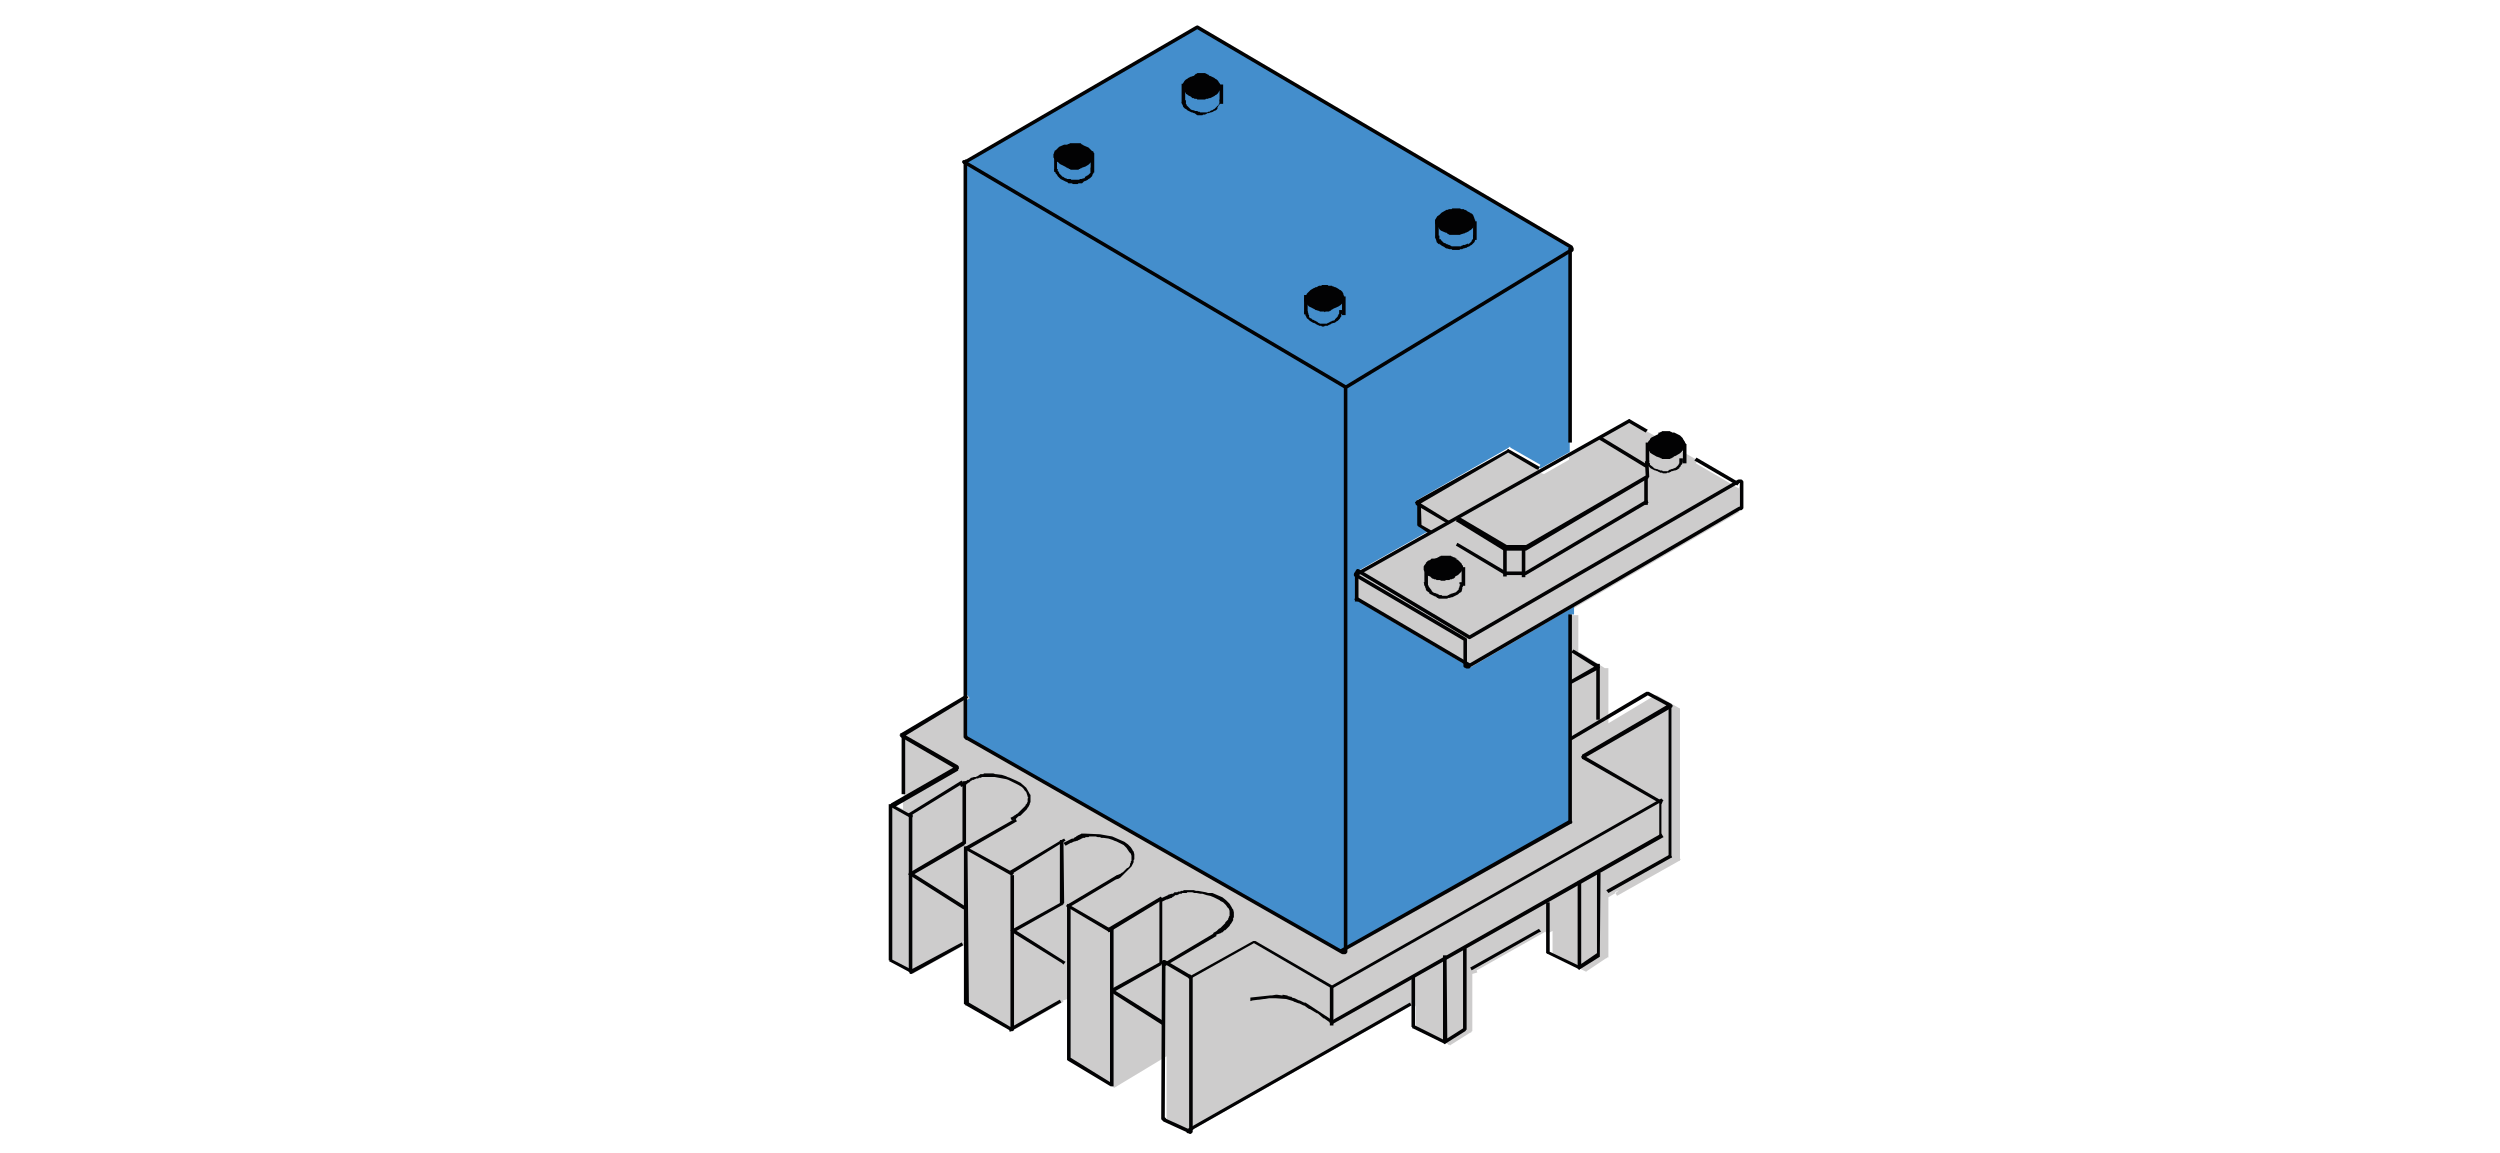 <?xml version="1.0" encoding="utf-8"?>
<!-- Generator: Adobe Illustrator 24.1.0, SVG Export Plug-In . SVG Version: 6.00 Build 0)  -->
<svg version="1.1" id="Ebene_1" xmlns="http://www.w3.org/2000/svg" xmlns:xlink="http://www.w3.org/1999/xlink" x="0px" y="0px"
	 viewBox="0 0 349.1 161" style="enable-background:new 0 0 349.1 161;" xml:space="preserve">
<style type="text/css">
	.st0{fill:#CDCCCC;}
	.st1{fill:#448ECC;}
	.st2{fill:none;stroke:#020203;stroke-width:0.5;stroke-linecap:round;stroke-linejoin:round;}
	.st3{fill:#020203;}
</style>
<g transform="matrix( 1, 0, 0, 1, 0,0) ">
	<g>
		<g id="Layer2_5_MEMBER_0_FILL">
			<path class="st0" d="M219.6,85.9h-0.5v28.8l-31.8,18l0.2,0.3L135.1,103h-0.1V103l0,0l-0.1-0.1l0,0l0,0v-5.1l0.5-0.3l-0.3-0.4
				l-0.2,0.1l-8.8,5.2H126v0.1h-0.1v0.1h-0.1v0.1h0.1v0.1h0.1v0.1h0.1l0.1,8.4l-1.5,0.8v0.1h-0.1v0.1h-0.1v0.1h-0.2v21.8h0.1v0.1
				h0.1v0.1h0.1l2.7,1.5h0.1l0,0l0.1,0.1l0.1-0.1l7.2-4l-0.3-0.4l0.4-0.3v9l0,0l0,0h0.1v0.1h0.1l6.2,3.5l0.1,0.1l0.1-0.1h0.1v-0.1
				h0.1h0.1l6.5-3.7l0.2-0.1l-0.1-0.3l-0.2,0.1l0.2-0.1l0.1,0.1l0.9-0.3v8.6l0.1,0.1l0,0l0,0l0.1,0.1l6,3.7l7.3-4.4v8.9h0.1v0.1h0.1
				l0,0l3.3,1.5v0.1h0.1l-0.1-0.3l30.9-17.5l0.2-0.1l0.2,0.4l-0.2,0.1l0.2-0.1v3h0.1v0.1h0.1v0.1h0.1l4.2,2v0.1h0.1h0.1l0,0l0.1,0.1
				l0.1-0.1l2.7-1.7h0.1l0.1-0.1v-0.1h0.1v-8l0.7-0.2l-0.1-0.3l0.2-0.1l9.4-5.3l0.2,0.3l0.8-0.4v3.4h0.1v0.1h0.1l4.5,2.2l0.1-0.1
				l2.7-1.8h0.1v-0.1h0.1l0,0h0.1v-8.4l1-0.6l-0.1-0.1l0.6-0.3l-0.5,0.4l0.2,0.4l8.7-4.9h0.1v-0.1l0.1-0.1l-0.1-0.1v-21h-0.1
				l-3.1-1.8h-0.3l-6.5,3.9v-7.7h-0.5l-3.3-2.1l-0.2-0.1l-0.2,0.3V85.9 M126.1,113l-1-0.5l1-0.5L126.1,113 M187.8,133L187.8,133
				L187.8,133L187.8,133 M198,70L198,70L198,70l-0.1,0.1v0.1h-0.1v0.2h0.1v0.1h0.1v0.1l0.1,0.1v2.9l0,0v0.1l0.1,0.1v0.1h0.1l1.2,0.8
				l-9.9,5.6h-0.1h-0.1h-0.1v0.1h-0.1l0.1,0.1v0.1v0.1v3.3l-0.1,0.1l0.1,0.1v0.2h0.3l15,8.9l0.3,0.1l0.1,0.1l0.1,0.1l0.1-0.1
				l14.3-8.4l23.2-13.5h0.1v-0.1l0,0v-0.1h0.1v-3.5l-0.1,0.3l-6-3.5l0.3-0.4l-9.3-5.3l-0.1-0.1h-0.1h-0.1l-0.1,0.1l-8.3,4.6v0.6
				l-3.5,2l-0.6-0.2l-0.2-0.1l0.2-0.4l-4.2-2.4l0,0v-0.1h-0.2v0.1L198,70z"/>
			<path class="st1" d="M167.3,4h-0.2l-32,18.6h-0.1v0.1l0,0l0,0h-0.1l-0.1,0.1l0.1,0.1v74.3l0.2-0.1l0.3,0.4l-0.5,0.3v5.2l0,0l0,0
				l0.1,0.1h0.1v0.1h0.1l52.4,29.9l-0.2-0.3l31.9-18V85.8h0.5v-1.1l-14.3,8.4l-0.1,0.1l-0.1-0.1H205v0.1h-0.2v-0.1h-0.1v-0.1h-0.1
				v-0.2l-15-8.9h-0.3v-0.2l-0.1-0.1l0.1-0.1v-3.3l-0.1-0.1l0.1-0.1l-0.1-0.1h0.1v-0.1h0.1v-0.1l0.1,0.1l9.9-5.6l-1.2-0.8l0,0v-0.1
				l-0.1-0.1v-0.1l0,0v-2.7l-0.1-0.1v-0.1h-0.1v-0.1h-0.1v-0.2h0.1v-0.1h0.1v-0.1h0.1l12.6-7.2v-0.1h0.2v0.1l0,0l4.2,2.4l-0.2,0.4
				l0.2,0.1l4.1-2.3V34.7h0.3L167.3,4z"/>
		</g>
	</g>
</g>
<g transform="matrix( 1, 0, 0, 1, 0,0) ">
	<g>
		<path id="Layer2_5_MEMBER_1_1_STROKES" class="st2" d="M134.6,22.6l53.2,31.4"/>
	</g>
</g>
<g transform="matrix( 1, 0, 0, 1, 0,0) ">
	<g>
		<path id="Layer2_5_MEMBER_1_MEMBER_0_1_STROKES" class="st2" d="M167,3.9l-32,18.6h-0.1v0.1l0,0l0,0h-0.1l-0.1,0.1l0.1,0.1v80.1
			h0.1v0.1l0.1,0.1l0,0l0,0h0.1l52.4,29.9h0.3l0,0l0.1-0.1V54.1L219.3,35h0.1V35l0,0v-0.1h0.1v-0.2h-0.1v-0.1l0,0v-0.1L167.2,3.8
			L167,3.9L167,3.9z"/>
	</g>
</g>
<g transform="matrix( 1, 0, 0, 1, 0,0) ">
	<g>
		<g id="Layer2_5_MEMBER_1_MEMBER_1_FILL">
			<path class="st3" d="M219.5,85.8h-0.5v29.2h0.5V85.8z"/>
		</g>
	</g>
</g>
<g transform="matrix( 1, 0, 0, 1, 0,0) ">
	<g>
		<g id="Layer2_5_MEMBER_1_MEMBER_2_FILL">
			<path class="st3" d="M219.5,34.6h-0.5v27.2h0.5V34.6z"/>
		</g>
	</g>
</g>
<g transform="matrix( 1, 0, 0, 1, 0,0) ">
	<g>
		<g id="Layer2_5_MEMBER_1_MEMBER_3_FILL">
			<path class="st3" d="M219.6,114.8l-0.3-0.4l-32.2,18.2l0.3,0.4l32-18L219.6,114.8z"/>
		</g>
	</g>
</g>
<g transform="matrix( 1, 0, 0, 1, 0,0) ">
	<g>
		<path id="Layer2_5_MEMBER_1_MEMBER_4_1_STROKES" class="st2" d="M189.3,80.3l15.3,9V93h0.1l0,0h0.1v0.1h0.3V93l37.8-22h0.1V71h0.1
			v-0.1h0.1v-3.6l-0.1-0.1h-0.3L205.2,89l-15.4-9.2l-0.2-0.1l-0.3,0.5L189.3,80.3z"/>
	</g>
</g>
<g transform="matrix( 1, 0, 0, 1, 0,0) ">
	<g>
		<g id="Layer2_5_MEMBER_1_MEMBER_5_FILL">
			<path class="st3" d="M189.6,83.4l-0.2-0.1l-0.3,0.4l0.2,0.1l15.6,9.2l0.2,0.1l0.3-0.4l-0.2-0.1L189.6,83.4z"/>
		</g>
	</g>
</g>
<g transform="matrix( 1, 0, 0, 1, 0,0) ">
	<g>
		<g id="Layer2_5_MEMBER_1_MEMBER_6_FILL">
			<path class="st3" d="M189.7,84v-4.1h-0.5V84H189.7z"/>
		</g>
	</g>
</g>
<g transform="matrix( 1, 0, 0, 1, 0,0) ">
	<g>
		<g id="Layer2_5_MEMBER_1_MEMBER_7_FILL">
			<path class="st3" d="M189.1,80.1l0.3,0.4L227.6,59l0.2-0.1l-0.3-0.4L189.1,80.1z"/>
		</g>
	</g>
</g>
<g transform="matrix( 1, 0, 0, 1, 0,0) ">
	<g>
		<g id="Layer2_5_MEMBER_1_MEMBER_8_FILL">
			<path class="st3" d="M236.9,63.9l-0.3,0.4l6,3.5l0.3-0.4L236.9,63.9z"/>
		</g>
	</g>
</g>
<g transform="matrix( 1, 0, 0, 1, 0,0) ">
	<g>
		<g id="Layer2_5_MEMBER_1_MEMBER_9_FILL">
			<path class="st3" d="M227.4,59l2.4,1.4l0.3-0.4l-0.2-0.1l-2.4-1.4l-0.3,0.4L227.4,59z"/>
		</g>
	</g>
</g>
<g transform="matrix( 1, 0, 0, 1, 0,0) ">
	<g>
		<g id="Layer2_5_MEMBER_1_MEMBER_10_FILL">
			<path class="st3" d="M231.4,60.7l-0.8,0.4l-0.1,0.1l-0.1,0.1v0.1l-0.2,0.2l-0.1,0.2v0.1L230,62V62v0.1v0.2v0.1v0.1l0.1,0.1v0.1
				l0.1,0.2l0.2,0.2v0.1l0.3,0.2l0.7,0.4h0.1l0.2,0.1h0.1l0.1,0.1h0.1l0.1,0.1h1.1l0.1-0.1h0.1l0.1-0.1h0.1l0.1-0.1l0.1-0.1h0.1
				l0.7-0.4l0.1-0.1l0.1-0.1l0.1-0.1l0.1-0.1v-0.1l0.1-0.1l0.1-0.2v-0.1l0.1-0.1v-0.1l0.1-0.1v-0.2l-0.1-0.1v-0.1l-0.1-0.1v0
				l-0.1-0.2l-0.1-0.1v-0.1l-0.1-0.1l-0.1-0.1l-0.1-0.1l-0.1-0.1l-0.8-0.4h-0.1h-0.1h-0.1l-0.1-0.1h-0.1l-0.1-0.1h-1.1l-0.1,0.1
				h-0.1l-0.1,0.1h-0.1h-0.1C231.6,60.7,231.4,60.7,231.4,60.7z"/>
		</g>
	</g>
</g>
<g transform="matrix( 1, 0, 0, 1, 0,0) ">
	<g>
		<g id="Layer2_5_MEMBER_1_MEMBER_11_FILL">
			<path class="st3" d="M229.9,64.9L229.9,64.9L230,65h0.1l0.1,0.1l0.1,0.1l0.2,0.2l0.6,0.3h0.1l0.2,0.1h0.1l0.1,0.1h0.1l0.1,0.1
				h0.3l0.1,0.1h0.5l0.1-0.1h0.3l0.1-0.1h0.1l0.1-0.1h0.1l0.3-0.1h0.1l0.3-0.1l0.1-0.1l0.2-0.1v-0.1l0.1-0.1l0.1-0.1V65l0.1-0.1
				l0.1-0.1l0.1-0.3V64h-0.5v0.5v0.1v0.1l-0.1,0.1v0.1l-0.2,0.2l-0.1,0.1l-0.1,0.1l-0.5,0.2h-0.1l-0.2,0.1h-0.1l-0.1,0.1H233
				l-0.1,0.1h-0.7l-0.1-0.1h-0.3l-0.1-0.1h-0.1l-0.2-0.1h-0.1l-0.3-0.1H231l-0.1-0.1l0,0l-0.1-0.1l-0.4-0.3v-0.1l0,0v-0.1l-0.1-0.1
				v-0.3h-0.4v0.5l0,0L229.9,64.9L229.9,64.9L229.9,64.9z"/>
		</g>
	</g>
</g>
<g transform="matrix( 1, 0, 0, 1, 0,0) ">
	<g>
		<g id="Layer2_5_MEMBER_1_MEMBER_12_FILL">
			<path class="st3" d="M235,64.7h0.5V62H235V64.7z"/>
		</g>
	</g>
</g>
<g transform="matrix( 1, 0, 0, 1, 0,0) ">
	<g>
		<g id="Layer2_5_MEMBER_1_MEMBER_13_FILL">
			<path class="st3" d="M229.8,64.5h0.5v-2.7h-0.5V64.5z"/>
		</g>
	</g>
</g>
<g transform="matrix( 1, 0, 0, 1, 0,0) ">
	<g>
		<g id="Layer2_5_MEMBER_1_MEMBER_14_FILL">
			<path class="st3" d="M203.5,78L203.5,78l-0.5-0.2h-0.1l-0.1-0.1h-0.1l-0.1-0.1h-0.3h-0.1h-0.6h-0.1h-0.3l-0.1,0.1h-0.1l-0.1,0.1
				h-0.1l-0.1,0.1l-0.4,0.1H200h-0.1l-0.1,0.1l-0.1,0.1l-0.3,0.1l-0.1,0.1l-0.1,0.1l-0.1,0.1v0.1l-0.1,0.1l-0.2,0.3v0.5l0.2,0.3
				l0.1,0.1v0.1l0.1,0.1l0.1,0.1l0.1,0.1l0.3,0.1l0.1,0.1l0.1,0.1l0.1,0.1h0.1l0.2,0.1h0.1h0.1l0.1,0.1h0.1h0.1h0.3l0.1,0.1h0.6
				l0.1-0.1h0.3h0.1h0.1l0.1-0.1h0.1h0.1l0.2-0.1h0.1l0.1-0.1l0.1-0.1v-0.1l0.4-0.2l0.1-0.1l0.1-0.1l0.1-0.1l0.1-0.1l0.1-0.1
				l0.1-0.3v-0.1l0.1-0.1v-0.3l-0.1-0.1V79l-0.1-0.3l-0.1-0.1l-0.1-0.1l-0.1-0.1l-0.1-0.1l-0.1-0.1l-0.4-0.2L203.5,78L203.5,78z"/>
		</g>
	</g>
</g>
<g transform="matrix( 1, 0, 0, 1, 0,0) ">
	<g>
		<g id="Layer2_5_MEMBER_1_MEMBER_15_FILL">
			<path class="st3" d="M199.4,81.7L199.4,81.7l-0.1-0.4h-0.5l0.1,0.3v0.2l0.1,0.1v0.1l0.1,0.2v0.1l0.1,0.2l0.3,0.2l0.1,0.1v0.1
				l0.8,0.4h0.1l0.1,0.1l0.1,0.1h0.1l0.1,0.1h1.2l0.1-0.1h0.2l0.3-0.1h0.1l0.6-0.3l0,0l0.2-0.1l0.1-0.1l0.1-0.1l0.2-0.1l0.1-0.1
				l0.1-0.4V82l0.1-0.1v-0.6h-0.5v0.3h0.1v0.1l-0.1,0.1v0.1V82V82l-0.1,0.1v0.1v0.1l-0.1,0.1l-0.1,0.1l-0.1,0.1l-0.1,0.1l-0.3,0.1
				H203l-0.3,0.1h-0.1l-0.1,0.1h-0.1l-0.1,0.1h-0.1l-0.1,0.1h-0.7l-0.1-0.1h-0.3l-0.1-0.1h-0.1l-0.1-0.1h-0.1l-0.2-0.1h-0.1
				l-0.2-0.1l-0.1-0.1l-0.1-0.1v-0.1l-0.1-0.1l-0.3-0.4v-0.1L199.4,81.7L199.4,81.7z"/>
		</g>
	</g>
</g>
<g transform="matrix( 1, 0, 0, 1, 0,0) ">
	<g>
		<g id="Layer2_5_MEMBER_1_MEMBER_16_FILL">
			<path class="st3" d="M204.1,81.8h0.5v-2.6h-0.5V81.8z"/>
		</g>
	</g>
</g>
<g transform="matrix( 1, 0, 0, 1, 0,0) ">
	<g>
		<g id="Layer2_5_MEMBER_1_MEMBER_17_FILL">
			<path class="st3" d="M198.9,81.7h0.5V79h-0.5V81.7z"/>
		</g>
	</g>
</g>
<g transform="matrix( 1, 0, 0, 1, 0,0) ">
	<g>
		<g id="Layer2_5_MEMBER_1_MEMBER_18_FILL">
			<path class="st3" d="M203.3,72.8l0.2,0.1l6.5,4h0.1h0.1h2.9l0,0l16.7-9.9h0.1l0.1-0.1h0.1v-0.1h0.1v-0.1l0.1-0.1l-0.1-2.2h-0.5
				l0.1,2l-16.7,9.7h-2.7l-6.6-3.9l-0.2-0.1L203.3,72.8z"/>
		</g>
	</g>
</g>
<g transform="matrix( 1, 0, 0, 1, 0,0) ">
	<g>
		<g id="Layer2_5_MEMBER_1_MEMBER_19_FILL">
			<path class="st3" d="M203.3,76.2l0.2,0.1l6.5,3.9v0.1h0.1h0.1h2.9l0,0l17.1-10.1l-0.2-0.4l-0.3,0.1l-16.7,9.9h-2.7l-6.6-3.9
				l-0.2-0.1L203.3,76.2z"/>
		</g>
	</g>
</g>
<g transform="matrix( 1, 0, 0, 1, 0,0) ">
	<g>
		<g id="Layer2_5_MEMBER_1_MEMBER_20_FILL">
			<path class="st3" d="M212.5,80.6h0.5v-4h-0.5V80.6z"/>
		</g>
	</g>
</g>
<g transform="matrix( 1, 0, 0, 1, 0,0) ">
	<g>
		<g id="Layer2_5_MEMBER_1_MEMBER_21_FILL">
			<path class="st3" d="M209.9,80.5h0.5v-4h-0.5V80.5z"/>
		</g>
	</g>
</g>
<g transform="matrix( 1, 0, 0, 1, 0,0) ">
	<g>
		<g id="Layer2_5_MEMBER_1_MEMBER_22_FILL">
			<path class="st3" d="M229.6,70.5h0.5v-3.9h-0.5V70.5z"/>
		</g>
	</g>
</g>
<g transform="matrix( 1, 0, 0, 1, 0,0) ">
	<g>
		<g id="Layer2_5_MEMBER_1_MEMBER_23_FILL">
			<path class="st3" d="M223.8,61.1l-0.2-0.1l-0.3,0.4l0.2,0.1l6.1,3.7l0.2,0.1l0.3-0.4l-0.2-0.1L223.8,61.1z"/>
		</g>
	</g>
</g>
<g transform="matrix( 1, 0, 0, 1, 0,0) ">
	<g>
		<g id="Layer2_5_MEMBER_1_MEMBER_24_FILL">
			<path class="st3" d="M197.8,69.9L197.8,69.9L197.8,69.9l-0.1,0.1v0.1h-0.1v0.2h0.1v0.1l0,0v0.1l4.4,2.6l0.2,0.1l0.3-0.4l-0.3-0.1
				l-3.9-2.4l12.2-7.1l3.9,2.3l0.3,0.1l0.2-0.4l-4.2-2.4h-0.1v-0.1h-0.2v0.1L197.8,69.9z"/>
		</g>
	</g>
</g>
<g transform="matrix( 1, 0, 0, 1, 0,0) ">
	<g>
		<g id="Layer2_5_MEMBER_1_MEMBER_25_FILL">
			<path class="st3" d="M198.4,70.1h-0.5v3.3h0.1v0.1h0.1v0.1h0.1l1.5,1l0.3-0.4l-0.1-0.1l-1.4-0.8L198.4,70.1L198.4,70.1z"/>
		</g>
	</g>
</g>
<g transform="matrix( 1, 0, 0, 1, 0,0) ">
	<g>
		<g id="Layer2_5_MEMBER_1_MEMBER_26_FILL">
			<path class="st3" d="M223.3,93.1V93l0,0v-0.1h-0.1v-0.1l-3.3-2l-0.2-0.1l-0.3,0.4l0.2,0.1l3,1.9l-3.5,2l0.3,0.4l0.2-0.1l3.7-2
				v-0.1h0.1V93.1L223.3,93.1z"/>
		</g>
	</g>
</g>
<g transform="matrix( 1, 0, 0, 1, 0,0) ">
	<g>
		<g id="Layer2_5_MEMBER_1_MEMBER_27_FILL">
			<path class="st3" d="M222.9,100.5h0.5v-7.8h-0.5V100.5z"/>
		</g>
	</g>
</g>
<g transform="matrix( 1, 0, 0, 1, 0,0) ">
	<g>
		<g id="Layer2_5_MEMBER_1_MEMBER_28_FILL">
			<path class="st3" d="M230.2,96.6h-0.3l-10.6,6.3l-0.2,0.1l0.3,0.4l10.7-6.3l2.6,1.4l-11.8,6.9v0.1l0,0v0.1h-0.1v0.2h0.1v0.1v0.1
				h0.1l0,0l11,6.3l0.2-0.4l-0.2-0.1l-10.5-6.1l11.8-6.8l0.1-0.1h0.1v-0.1l0.1-0.1v-0.1h-0.1v-0.1h-0.1v-0.1L230.2,96.6z"/>
		</g>
	</g>
</g>
<g transform="matrix( 1, 0, 0, 1, 0,0) ">
	<g>
		<g id="Layer2_5_MEMBER_1_MEMBER_29_FILL">
			<path class="st3" d="M233,119.8h0.4V98.3H233V119.8z"/>
		</g>
	</g>
</g>
<g transform="matrix( 1, 0, 0, 1, 0,0) ">
	<g>
		<g id="Layer2_5_MEMBER_1_MEMBER_30_FILL">
			<path class="st3" d="M196.9,140.5l0.2-0.1l-0.2-0.4l-0.2,0.1l-30.8,17.5l0.2,0.4L196.9,140.5z"/>
		</g>
	</g>
</g>
<g transform="matrix( 1, 0, 0, 1, 0,0) ">
	<g>
		<g id="Layer2_5_MEMBER_1_MEMBER_31_FILL">
			<path class="st3" d="M215.2,130.1l-0.3-0.4l-9.4,5.3l-0.2,0.1l0.2,0.4l9.4-5.3L215.2,130.1z"/>
		</g>
	</g>
</g>
<g transform="matrix( 1, 0, 0, 1, 0,0) ">
	<g>
		<g id="Layer2_5_MEMBER_1_MEMBER_32_FILL">
			<path class="st3" d="M233.5,119.7l-0.3-0.4l-8.9,5l0.3,0.4L233.5,119.7z"/>
		</g>
	</g>
</g>
<g transform="matrix( 1, 0, 0, 1, 0,0) ">
	<g>
		<path id="Layer2_5_MEMBER_1_MEMBER_33_1_STROKES" class="st2" d="M162.5,134.3L162.5,134.3L162.5,134.3L162.5,134.3l-0.1,21.9h0.1
			v0.1h0.1v0.1l3.3,1.5v0.1h0.1l0.2,0.1v-0.1h0.1v-0.3l0.1-0.1h-0.1v-21.1h-0.1v-0.1h-0.1l0,0v-0.1h-0.1l-3.4-2H162.5L162.5,134.3z"
			/>
	</g>
</g>
<g transform="matrix( 1, 0, 0, 1, 0,0) ">
	<g>
		<g id="Layer2_5_MEMBER_1_MEMBER_34_FILL">
			<path class="st3" d="M232,111.5l-0.2,0.1l-45.8,26l-10.7-6.2H175l-9,5l0.2,0.3l8.9-5l10.8,6.3h0.2l46-26.1l0.2-0.1L232,111.5z"/>
		</g>
	</g>
</g>
<g transform="matrix( 1, 0, 0, 1, 0,0) ">
	<g>
		<g id="Layer2_5_MEMBER_1_MEMBER_35_FILL">
			<path class="st3" d="M185.7,143.2h0.5v-5.5h-0.5V143.2z"/>
		</g>
	</g>
</g>
<g transform="matrix( 1, 0, 0, 1, 0,0) ">
	<g>
		<g id="Layer2_5_MEMBER_1_MEMBER_36_FILL">
			<path class="st3" d="M232,116.4l-0.2,0.1l-46,26.1l-0.2,0.1l0.3,0.4l46.2-26.1l0.2-0.1L232,116.4z"/>
		</g>
	</g>
</g>
<g transform="matrix( 1, 0, 0, 1, 0,0) ">
	<g>
		<g id="Layer2_5_MEMBER_1_MEMBER_37_FILL">
			<path class="st3" d="M180.8,139.4l-0.4-0.1v-0.1h-0.1l-0.4-0.1h-0.1v-0.1h-0.1l-0.6-0.1V139h-0.1l-0.7-0.1h-0.1l0,0l-0.6,0.1
				h-0.2l-2.8,0.3v0.5l0.3-0.1l0.8-0.1h0.1l0.7-0.1h0.1l0.6-0.1h1l1.4,0.1l1,0.3l0.1,0.1h0.1l0.5,0.2h0.1l0.6,0.3l0,0h0.1l0.7,0.5
				l0,0h0.1l1,0.6l0,0h0.1l0.8,0.7h0.1l0,0l0.7,0.5l0,0h0.1l0.3,0.3l0.3-0.3l-0.4-0.3l-0.1-0.1l-3.5-2.3h-0.1V140h-0.1l-0.6-0.3
				h-0.1L180.8,139.4L180.8,139.4z"/>
		</g>
	</g>
</g>
<g transform="matrix( 1, 0, 0, 1, 0,0) ">
	<g>
		<g id="Layer2_5_MEMBER_1_MEMBER_38_FILL">
			<path class="st3" d="M202,133.4h-0.5v12.1h0.1v0.1l0,0v0.1h0.1v0.1h0.1v-0.1h0.1l2.7-1.7l0,0l0.1-0.1v-0.1h0.1v-11.4h-0.5v11.2
				l-2.2,1.4L202,133.4L202,133.4z"/>
		</g>
	</g>
</g>
<g transform="matrix( 1, 0, 0, 1, 0,0) ">
	<g>
		<g id="Layer2_5_MEMBER_1_MEMBER_39_FILL">
			<path class="st3" d="M197.6,136.4h-0.5v7h0.1v0.1l0,0v0.1h0.1l4.5,2.2l0.2-0.4l-4.4-2.2L197.6,136.4L197.6,136.4z"/>
		</g>
	</g>
</g>
<g transform="matrix( 1, 0, 0, 1, 0,0) ">
	<g>
		<g id="Layer2_5_MEMBER_1_MEMBER_40_FILL">
			<path class="st3" d="M223.4,133.4L223.4,133.4l0.1-11.5H223v11.2l-2.2,1.5V123h-0.5v12.1l0,0v0.1l0.1,0.1l0,0v0.1h0.2v-0.1h0.1
				l2.7-1.7l0,0v-0.1L223.4,133.4L223.4,133.4z"/>
		</g>
	</g>
</g>
<g transform="matrix( 1, 0, 0, 1, 0,0) ">
	<g>
		<g id="Layer2_5_MEMBER_1_MEMBER_41_FILL">
			<path class="st3" d="M216.4,126h-0.5v7.1h0.1v0.1h0.1l4.5,2.2l0.2-0.4l-4.4-2.1L216.4,126L216.4,126z"/>
		</g>
	</g>
</g>
<g transform="matrix( 1, 0, 0, 1, 0,0) ">
	<g>
		<g id="Layer2_5_MEMBER_1_MEMBER_42_FILL">
			<path class="st3" d="M135.2,97.4l-0.3-0.4l-9.1,5.4h-0.1v0.1l0,0v0.1h-0.1v0.1h0.1v0.1l0,0v0.1h0.1v0.1h0.1l7.2,4.2l-8.7,5v0.1
				h-0.1v0.1h-0.1v0.2h0.1v0.1h0.1l0.1,0.1h0.1l2.5,1.4l0.2,0.1l0.2-0.4l-0.2-0.1l-2.2-1.2l8.7-5v-0.1l0,0v-0.1h0.1V107h-0.1v-0.1
				l0,0l-7.3-4.2L135.2,97.4z"/>
		</g>
	</g>
</g>
<g transform="matrix( 1, 0, 0, 1, 0,0) ">
	<g>
		<g id="Layer2_5_MEMBER_1_MEMBER_43_FILL">
			<path class="st3" d="M136.6,108.3l-0.1,0.1h-0.1l-0.1,0.1h-0.1h-0.1h-0.1l-0.3,0.1h-0.1l-0.1,0.1l-0.1,0.1l-0.1,0.1h-0.2
				l-0.1,0.1l-1,0.5l0.2,0.4l0.2-0.1h0.1l0.5-0.3l0.1-0.1l0.1-0.1h0.1l0.1-0.1l0.1-0.1l0.1-0.1h0.1l0.1-0.1h0.1h0.1l0.1-0.1h0.1
				l0.1-0.1h0.3l0.1-0.1h0.3l0.1-0.1h1.8l1.6,0.3l0.3,0.1l0.2,0.1l1.2,0.6l0.5,0.3l0.1,0.1l0.1,0.1l0.2,0.3l0.1,0.1l0.1,0.1l0.2,0.6
				v0.1l0.1,0.1l-0.1,0.1v0.3v0.1v0.1l-0.1,0.1v0.1l-0.1,0.1l-0.1,0.1v0.1l-0.1,0.1l-0.1,0.1l-0.1,0.1l-0.1,0.1l-0.3,0.3l-0.1,0.1
				l-0.1,0.1l-0.1,0.1l-0.1,0.1l-0.2,0.1l-0.1,0.1l-0.2,0.1l-0.1,0.1l-0.2,0.1l-0.2,0.1l0.2,0.4l0.2-0.1l0.3-0.1l0.1-0.1l0.1-0.1
				l0.1-0.1l0.1-0.1l0.3-0.1l0.1-0.1l0.1-0.1l0.1-0.1l0.1-0.1l0.1-0.1l0.1-0.1l0.1-0.1l0.1-0.1l0.1-0.1l0.1-0.2l0.1-0.1l0.2-0.4
				v-0.1l0.1-0.2V112v-0.1v-0.5v-0.2v-0.2l-0.1-0.1l-0.1-0.2l-0.4-0.7l-0.8-0.7l-0.4-0.2l-0.2-0.1l-0.9-0.4l-0.3-0.1l-0.2-0.1
				l-0.3-0.1l-0.3-0.1l-0.8-0.1H139l-0.3-0.1h-1.3l-0.1,0.1h-0.4l-0.1,0.1h-0.1V108.3z"/>
		</g>
	</g>
</g>
<g transform="matrix( 1, 0, 0, 1, 0,0) ">
	<g>
		<g id="Layer2_5_MEMBER_1_MEMBER_44_FILL">
			<path class="st3" d="M134.1,109.1l-7.1,4.4l-0.2,0.1l0.2,0.4l7.3-4.5l0.2-0.1l-0.2-0.4L134.1,109.1z"/>
		</g>
	</g>
</g>
<g transform="matrix( 1, 0, 0, 1, 0,0) ">
	<g>
		<g id="Layer2_5_MEMBER_1_MEMBER_45_FILL">
			<path class="st3" d="M134.7,118.3L134.7,118.3l-0.1,0.3h0.1l0,0h0.1v0.1h0.1l6.4,3.6l0.3-0.4l-0.2-0.1l-6-3.3l6.4-3.7l0.2-0.1
				l-0.2-0.4L134.7,118.3L134.7,118.3L134.7,118.3z"/>
		</g>
	</g>
</g>
<g transform="matrix( 1, 0, 0, 1, 0,0) ">
	<g>
		<g id="Layer2_5_MEMBER_1_MEMBER_46_FILL">
			<path class="st3" d="M135.1,118.2h-0.5v22h0.1v0.1h0.1v0.1h0.1l6.3,3.6h0.1l0,0h0.1l0.1-0.1l0,0h0.1v-21.7h-0.5v21.2l-5.8-3.4
				L135.1,118.2L135.1,118.2z"/>
		</g>
	</g>
</g>
<g transform="matrix( 1, 0, 0, 1, 0,0) ">
	<g>
		<g id="Layer2_5_MEMBER_1_MEMBER_47_FILL">
			<path class="st3" d="M151.4,116.4H151l-0.1,0.1h-0.1l-0.1,0.1h-0.1l-0.1,0.1h-0.1l-0.1,0.1l-0.1,0.1h-0.1l-0.1,0.1l-0.1,0.1h-0.1
				h-0.1l-1.2,0.6l0.3,0.4l0.7-0.4h0.1l0.4-0.2h0.1l0.3-0.1h0.1l0.1-0.1h0.1l0.1-0.1h0.1l0.1-0.1h0.1l0.1-0.1h0.3l0.1-0.1h0.4
				l0.1-0.1h0.9l0.3,0.1h0.3l0.2,0.1h0.3l0.7,0.1l0.3,0.1l0.3,0.1l0.2,0.1l0.3,0.1l1,0.5l0.1,0.1l0.1,0.1l0.1,0.1l0.1,0.1l0.2,0.3
				l0.2,0.3l0.1,0.1l0.1,0.1l0.1,0.3v0.1v0.1v0.3v0.1v0.1l-0.1,0.1v0.1v0.1l-0.1,0.1v0.1v0.1l-0.1,0.2l-0.1,0.1l-0.1,0.1h-0.1
				l-0.1,0.1l-0.3,0.3l-0.1,0.1l-0.1,0.1l-0.2,0.1l-0.1,0.1l-0.5,0.2l-0.1,0.1l-0.2,0.1l0.2,0.4l0.5-0.2l0.1-0.1l0.1-0.1l0.1-0.1
				l0.1-0.1l0.1-0.1l0.1-0.1l0.1-0.1l0.1-0.1l0.1-0.1l0.2-0.2l0.1-0.1l0.1-0.1l0.1-0.1l0.1-0.1l0.1-0.1l0.3-0.6v-0.1v-0.1v-0.1
				l0.1-0.1v-0.7l-0.1-0.4l-0.1-0.1l-0.1-0.2l-0.2-0.3l-0.3-0.3l-0.1-0.1l-0.3-0.2l-0.1-0.1l-0.2-0.1l-1.6-0.7l-0.6-0.1l-1.1-0.2
				L151.4,116.4L151.4,116.4z"/>
		</g>
	</g>
</g>
<g transform="matrix( 1, 0, 0, 1, 0,0) ">
	<g>
		<g id="Layer2_5_MEMBER_1_MEMBER_48_FILL">
			<path class="st3" d="M148.6,117.1l-0.2,0.1l-7.2,4.3l-0.2,0.1l0.3,0.4l0.2-0.1l7.1-4.4l0.2-0.1L148.6,117.1z"/>
		</g>
	</g>
</g>
<g transform="matrix( 1, 0, 0, 1, 0,0) ">
	<g>
		<g id="Layer2_5_MEMBER_1_MEMBER_49_FILL">
			<path class="st3" d="M149.1,126.8l0.2-0.1l6.7-4l0.3-0.1l-0.3-0.4l-0.2,0.1l-6.9,4.1L149.1,126.8z"/>
		</g>
	</g>
</g>
<g transform="matrix( 1, 0, 0, 1, 0,0) ">
	<g>
		<g id="Layer2_5_MEMBER_1_MEMBER_50_FILL">
			<path class="st3" d="M127.4,113.6h-0.5v22.1l0.1,0.1v0.1l0.1,0.1h0.2l7.2-4l-0.2-0.4l-6.9,3.7V113.6z"/>
		</g>
	</g>
</g>
<g transform="matrix( 1, 0, 0, 1, 0,0) ">
	<g>
		<g id="Layer2_5_MEMBER_1_MEMBER_51_FILL">
			<path class="st3" d="M124.6,112.3h-0.5v21.8h0.1v0.1l0,0v0.1h0.1l3,1.6l0.2-0.4l-0.2-0.1l-2.7-1.4L124.6,112.3L124.6,112.3z"/>
		</g>
	</g>
</g>
<g transform="matrix( 1, 0, 0, 1, 0,0) ">
	<g>
		<g id="Layer2_5_MEMBER_1_MEMBER_52_FILL">
			<path class="st3" d="M125.9,110.9h0.5v-8.3h-0.5V110.9z"/>
		</g>
	</g>
</g>
<g transform="matrix( 1, 0, 0, 1, 0,0) ">
	<g>
		<g id="Layer2_5_MEMBER_1_MEMBER_53_FILL">
			<path class="st3" d="M149.1,126.2l-0.2,0.4l5.9,3.5l0.3,0.1l0.2-0.4l-0.2-0.1l-5.7-3.3L149.1,126.2z"/>
		</g>
	</g>
</g>
<g transform="matrix( 1, 0, 0, 1, 0,0) ">
	<g>
		<g id="Layer2_5_MEMBER_1_MEMBER_54_FILL">
			<path class="st3" d="M168.7,124.7l-0.3-0.1l-1.1-0.2H167l-0.3-0.1h-1.4l-0.1,0.1h-0.3l-0.1,0.1h-0.3l-0.1,0.1h-0.1h-0.1H164
				l-0.1,0.1l-0.1,0.1h-0.2l-0.3,0.1h-0.1l-0.1,0.1l-1.1,0.5l0.3,0.4l0.6-0.3h0.1l0.5-0.2h0.1l0.1-0.1l0.1-0.1h0.1l0.1-0.1l0.1-0.1
				h0.1h0.1h0.1l0.1-0.1h0.1l0.1-0.1h0.3l0.1-0.1h0.6l0.1-0.1h0.7l0.3,0.1h0.3l0.5,0.1h0.3l0.3,0.1l0.3,0.1l0.5,0.1l0.5,0.2l0.2,0.1
				l0.6,0.3l0.1,0.1l0.4,0.2l0.1,0.1l0.1,0.1l0.1,0.1l0.1,0.1l0.2,0.3l0.1,0.1l0.1,0.1l0.1,0.3v0.1v0.1v0.3v0.1v0.1l-0.1,0.1v0.1
				l-0.1,0.2v0.1l-0.1,0.1l-0.1,0.1l-0.1,0.1l-0.1,0.1v0.1l-0.3,0.3l-0.1,0.1l-0.1,0.1l-0.1,0.1l-0.1,0.1l-0.2,0.1l-0.1,0.1
				l-0.1,0.1l-0.1,0.1l-0.5,0.3l0.2,0.4l0.2-0.1l0.1-0.1l0.3-0.1l0.3-0.1l0.1-0.1h0.1l0.1-0.1l0.1-0.1l0.1-0.1h0.1l0.1-0.1l0.2-0.2
				l0.1-0.1l0.1-0.1l0.1-0.1l0.1-0.2l0.1-0.1l0.3-0.5v-0.1v-0.1v-0.1l0.1-0.1v-0.7l-0.1-0.4l-0.1-0.1l-0.1-0.2l-0.3-0.5l-0.3-0.3
				l-0.1-0.1l-0.1-0.1l-0.5-0.4l-1.4-0.6L168.7,124.7z"/>
		</g>
	</g>
</g>
<g transform="matrix( 1, 0, 0, 1, 0,0) ">
	<g>
		<g id="Layer2_5_MEMBER_1_MEMBER_55_FILL">
			<path class="st3" d="M154.8,130.2l0.2-0.1l7.4-4.5l-0.3-0.4l-7.4,4.4l-0.1,0.1L154.8,130.2z"/>
		</g>
	</g>
</g>
<g transform="matrix( 1, 0, 0, 1, 0,0) ">
	<g>
		<g id="Layer2_5_MEMBER_1_MEMBER_56_FILL">
			<path class="st3" d="M162.5,134.5l0.2,0.4l7-4.1l0.2-0.1l-0.3-0.4l-0.2,0.1L162.5,134.5z"/>
		</g>
	</g>
</g>
<g transform="matrix( 1, 0, 0, 1, 0,0) ">
	<g>
		<g id="Layer2_5_MEMBER_1_MEMBER_57_FILL">
			<path class="st3" d="M148,140.1l0.2-0.1l-0.2-0.4l-0.2,0.1l-6.9,3.9l0.1,0.5L148,140.1z"/>
		</g>
	</g>
</g>
<g transform="matrix( 1, 0, 0, 1, 0,0) ">
	<g>
		<g id="Layer2_5_MEMBER_1_MEMBER_58_FILL">
			<path class="st3" d="M149,148L149,148l0.1,0.1l6,3.6h0.3l0,0h0.1v-0.1l0,0v-21.9H155v21.4l-5.5-3.4v-21.4H149v21.6V148L149,148z"
				/>
		</g>
	</g>
</g>
<g transform="matrix( 1, 0, 0, 1, 0,0) ">
	<g>
		<g id="Layer2_5_MEMBER_1_MEMBER_59_FILL">
			<path class="st3" d="M148.5,117.3H148v8.8l-6.7,3.7l-0.2,0.1l0.3,0.4l6.9-3.9h0.1v-0.1h0.1v-0.1l0.1-0.1L148.5,117.3L148.5,117.3
				z"/>
		</g>
	</g>
</g>
<g transform="matrix( 1, 0, 0, 1, 0,0) ">
	<g>
		<g id="Layer2_5_MEMBER_1_MEMBER_60_FILL">
			<path class="st3" d="M134.9,117.8v-8.7h-0.5v8.4l-7.3,4.3l-0.2,0.1l0.2,0.5l7.6-4.4v-0.1L134.9,117.8L134.9,117.8L134.9,117.8z"
				/>
		</g>
	</g>
</g>
<g transform="matrix( 1, 0, 0, 1, 0,0) ">
	<g>
		<g id="Layer2_5_MEMBER_1_MEMBER_61_FILL">
			<path class="st3" d="M134.9,126.6l-0.2-0.1l-7.4-4.7l-0.2-0.1l-0.3,0.4l0.2,0.1l7.4,4.7l0.2,0.1L134.9,126.6z"/>
		</g>
	</g>
</g>
<g transform="matrix( 1, 0, 0, 1, 0,0) ">
	<g>
		<g id="Layer2_5_MEMBER_1_MEMBER_62_FILL">
			<path class="st3" d="M148.5,134.7l0.3-0.4l-0.2-0.1l-7.1-4.5l-0.3,0.4l7.1,4.4L148.5,134.7z"/>
		</g>
	</g>
</g>
<g transform="matrix( 1, 0, 0, 1, 0,0) ">
	<g>
		<g id="Layer2_5_MEMBER_1_MEMBER_63_FILL">
			<path class="st3" d="M161.9,125.6v8.8l-6.9,3.8l0.2,0.5l6.9-3.9h0.1v-0.1l0,0v-0.1h0.1v-9.1L161.9,125.6L161.9,125.6z"/>
		</g>
	</g>
</g>
<g transform="matrix( 1, 0, 0, 1, 0,0) ">
	<g>
		<g id="Layer2_5_MEMBER_1_MEMBER_64_FILL">
			<path class="st3" d="M155.3,138.1l-0.3,0.4l0.2,0.1l7.2,4.6l0.3-0.5l-0.2-0.1l-7-4.4L155.3,138.1z"/>
		</g>
	</g>
</g>
<g transform="matrix( 1, 0, 0, 1, 0,0) ">
	<g>
		<g id="Layer2_5_MEMBER_1_MEMBER_65_FILL">
			<path class="st3" d="M185.8,39.9h-0.3l-0.1-0.1h-0.8l-0.1,0.1h-0.3L184,40l-0.1,0.1h-0.1h-0.1l-0.1,0.1h-0.1l-0.5,0.3l-0.1,0.1
				l-0.1,0.1l-0.2,0.2l-0.1,0.1l-0.1,0.2l-0.1,0.1l-0.1,0.2v0.1l-0.1,0.1v0.4l0.1,0.1V42l0.1,0.1v0.1l0.1,0.2l0.2,0.2l0.1,0.1
				l0.1,0.1l0.8,0.4l0.1,0.1h0.1l0.3,0.1h0.1l0.1,0.1h0.6l0.1,0.1l0.1-0.1h0.5l0.1-0.1h0.1l0.1-0.1l0.1-0.1h0.1l0.1-0.1l0.7-0.3
				l0.3-0.2l0.1-0.1l0.1-0.1l0.1-0.1l0.1-0.2v-0.1V42l0.1-0.1v-0.2v-0.1v-0.1v-0.2l-0.1-0.1v-0.1v-0.1l-0.1-0.1v-0.1l-0.3-0.3h-0.1
				l-0.1-0.1l-0.5-0.3h-0.1l-0.2-0.1h-0.1l-0.1-0.1L185.8,39.9z"/>
		</g>
	</g>
</g>
<g transform="matrix( 1, 0, 0, 1, 0,0) ">
	<g>
		<g id="Layer2_5_MEMBER_1_MEMBER_66_FILL">
			<path class="st3" d="M182.6,43.7v-0.3l-0.5,0.1l0.1,0.2v0.1l0.1,0.1v0.1v0.1l0.1,0.1v0.1l0.1,0.1v0.1h0.1l0.1,0.1l0.1,0.1
				l0.1,0.1l0.5,0.3h0.1l0.2,0.1l0.1,0.1h0.1l0.1,0.1h0.1l0.1,0.1h0.3l0.1,0.1h0.3l0.1-0.1h0.4l0.1-0.1h0.1l0.1-0.1h0.1l0.1-0.1
				l0.3-0.1h0.1l0.2-0.1l0.1-0.1l0.2-0.1l0.3-0.3l0.1-0.2l0.1-0.1V44v-0.1l0.1-0.1v-0.5H187v0.3l0,0v0.1v0.1l-0.1,0.1v0.1l-0.1,0.1
				v0.1l-0.1,0.1l-0.1,0.1l-0.1,0.1l-0.1,0.1v0.1l-0.3,0.1h-0.1l-0.1,0.1h-0.1l-0.1,0.1h-0.1l-0.1,0.1h-0.1l-0.1,0.1h-1l-0.1-0.1
				h-0.1l-0.1-0.1H184l-0.1-0.1h-0.1l-0.1-0.1h-0.1l-0.1-0.1l-0.3-0.1v-0.1h-0.1l-0.3-0.2V44l-0.1-0.1v-0.1v-0.1l-0.1-0.1H182.6
				L182.6,43.7z"/>
		</g>
	</g>
</g>
<g transform="matrix( 1, 0, 0, 1, 0,0) ">
	<g>
		<g id="Layer2_5_MEMBER_1_MEMBER_67_FILL">
			<path class="st3" d="M187.4,44h0.5v-2.6h-0.5V44z"/>
		</g>
	</g>
</g>
<g transform="matrix( 1, 0, 0, 1, 0,0) ">
	<g>
		<g id="Layer2_5_MEMBER_1_MEMBER_68_FILL">
			<path class="st3" d="M182.1,43.9h0.5v-2.7h-0.5V43.9z"/>
		</g>
	</g>
</g>
<g transform="matrix( 1, 0, 0, 1, 0,0) ">
	<g>
		<g id="Layer2_5_MEMBER_1_MEMBER_69_FILL">
			<path class="st3" d="M201,30L201,30l-0.3,0.2l-0.3,0.5v0.5l0.2,0.3l0.1,0.1l0.1,0.1l0.1,0.1L201,32V32l0.1,0.1l0.1,0.1l0.7,0.3
				h0.1l0.1,0.1l0.1,0.1h0.1l0.1,0.1h0.1h0.1h1.1h0.1h0.1l0.1-0.1h0.1l0.3-0.1h0.1l0.1-0.1h0.1l0.4-0.2l0.1-0.1l0.2-0.1l0.1-0.1
				l0.1-0.1l0.1-0.1v-0.1l0.1-0.1l0.1-0.3v-0.1l0.1-0.1v-0.4l-0.1-0.1v-0.1l-0.2-0.5l-0.2-0.2h-0.1l-0.1-0.1l-0.4-0.2l-0.1-0.1
				l-0.2-0.1h-0.1l-0.1-0.1h0.1h-0.1H204l-0.1-0.1h-1.1l-0.1,0.1h-0.1h-0.1h-0.2l-0.1,0.1h-0.1H202l-0.7,0.4L201,30z"/>
		</g>
	</g>
</g>
<g transform="matrix( 1, 0, 0, 1, 0,0) ">
	<g>
		<g id="Layer2_5_MEMBER_1_MEMBER_70_FILL">
			<path class="st3" d="M201,33.4v-0.1v-0.1v-0.3h-0.5v0.5l0.1,0.3v0.1l0.1,0.1l0.1,0.1l0.1,0.1L201,34v0.1l0.2,0.1l0.1,0.1l0.4,0.2
				l0.1,0.1l0.2,0.1h0.1l0.3,0.1h0.3l0.1,0.1h1l0.1-0.1h0.3l0.1-0.1h0.1l0.3-0.1h0.1l0.1-0.1l0.3-0.1l0.1-0.1l0.2-0.1l0.1-0.1
				l0.1-0.1l0.1-0.1l0,0l0.1-0.1l0.1-0.3v-0.1l0.1-0.1v-0.5h-0.4v0.4v0.1v0.1h-0.1v0.1l-0.1,0.1v0.1l-0.1,0.1l-0.1,0.1l-0.1,0.1
				h-0.1v0.1h-0.1L205,34l-0.2,0.1h-0.1l-0.1,0.1h-0.3l-0.1,0.1h-0.1l-0.1,0.1h-0.3h-0.1h-0.5H203h-0.3l-0.1-0.1h-0.1l-0.1-0.1h-0.1
				l-0.2-0.1H202l-0.1-0.1l-0.3-0.1l-0.1-0.1l-0.1-0.1l-0.2-0.2v-0.1L201,33.4z"/>
		</g>
	</g>
</g>
<g transform="matrix( 1, 0, 0, 1, 0,0) ">
	<g>
		<g id="Layer2_5_MEMBER_1_MEMBER_71_FILL">
			<path class="st3" d="M205.7,33.5h0.5v-2.6h-0.5V33.5z"/>
		</g>
	</g>
</g>
<g transform="matrix( 1, 0, 0, 1, 0,0) ">
	<g>
		<g id="Layer2_5_MEMBER_1_MEMBER_72_FILL">
			<path class="st3" d="M200.4,33.3h0.5v-2.6h-0.5V33.3z"/>
		</g>
	</g>
</g>
<g transform="matrix( 1, 0, 0, 1, 0,0) ">
	<g>
		<g id="Layer2_5_MEMBER_1_MEMBER_73_FILL">
			<path class="st3" d="M166.4,10.7h-0.1l-0.4,0.2l-0.1,0.1l-0.2,0.1l-0.2,0.2l-0.3,0.5v0.5l0.3,0.5l0.1,0.1l0.1,0.1v0.1l0.2,0.1
				l0.1,0.1l0.4,0.2l0.1,0.1l0.1,0.1h0.1h0.1l0.1,0.1h0.1h0.1h0.1l0.1,0.1h1.1l0.1-0.1h0.1h0.1h0.1l0.1-0.1h0.1h0.1l0.6-0.3l0.1-0.1
				l0.2-0.1l0.1-0.1l0.1-0.1V13l0.1-0.2l0.1-0.1l0.1-0.2v-0.1l0.1-0.1v-0.3l-0.1-0.1v-0.1l-0.1-0.2l-0.1-0.1l-0.1-0.2l-0.2-0.2
				l-0.2-0.1l-0.1-0.1l-0.6-0.3h-0.1l-0.1-0.1l-0.1-0.1h-0.1l-0.1-0.1h-0.1l-0.1-0.1h-1.1l-0.1,0.1H167l-0.1,0.1h0l-0.1,0.1
				l-0.1,0.1h-0.1L166.4,10.7z"/>
		</g>
	</g>
</g>
<g transform="matrix( 1, 0, 0, 1, 0,0) ">
	<g>
		<g id="Layer2_5_MEMBER_1_MEMBER_74_FILL">
			<path class="st3" d="M165,14.4L165,14.4l0.1,0.2l0.1,0.2v0.1l0.1,0.1l0.1,0.1l0.1,0.1h0.1l0.1,0.1l0.1,0.1l0.6,0.3h0.1l0.2,0.1
				h0.1l0.1,0.1h0.1L167,16h0.1l0.1,0.1h0.7L168,16h0.3l0.1-0.1h0.1l0.1-0.1h0.1h0.1l0.2-0.1h0.1l0.3-0.1l0.1-0.1l0.3-0.1l0.1-0.1
				l0.1-0.1V15l0.1-0.1v-0.1l0.1-0.1l0.1-0.1v-0.1l0.1-0.1v-0.5h-0.1v0.3h0.1v0.1h-0.1v0.1l-0.1,0.1v0.1l-0.1,0.1l0,0l-0.1,0.1
				l-0.1,0.1l-0.1,0.1l-0.1,0.1l-0.1,0.1l-0.2,0.1l0,0l-0.1,0.1h-0.1l-0.2,0.1H169l-0.1,0.1h-0.2l-0.1,0.1h-1l-0.1-0.1h-0.2
				l-0.1-0.1h-0.3l-0.2-0.1h-0.1l-0.3-0.1l0,0l-0.1-0.1l-0.1-0.1l-0.1-0.1l-0.3-0.3v-0.1l-0.1-0.1v-0.1v-0.1v-0.3h-0.5L165,14.4
				L165,14.4L165,14.4z"/>
		</g>
	</g>
</g>
<g transform="matrix( 1, 0, 0, 1, 0,0) ">
	<g>
		<g id="Layer2_5_MEMBER_1_MEMBER_75_FILL">
			<path class="st3" d="M170.3,14.5h0.5v-2.7h-0.5V14.5z"/>
		</g>
	</g>
</g>
<g transform="matrix( 1, 0, 0, 1, 0,0) ">
	<g>
		<g id="Layer2_5_MEMBER_1_MEMBER_76_FILL">
			<path class="st3" d="M165,14.4h0.5v-2.7H165V14.4z"/>
		</g>
	</g>
</g>
<g transform="matrix( 1, 0, 0, 1, 0,0) ">
	<g>
		<g id="Layer2_5_MEMBER_1_MEMBER_77_FILL">
			<path class="st3" d="M152.8,21.4L152.8,21.4l-0.1-0.1v-0.1l-0.1-0.1h-0.1l-0.1-0.1l-0.2-0.2l-0.1-0.1l-0.1-0.1l-0.7-0.3l-0.1-0.1
				h-0.1l-0.1-0.1h-0.1H151l-0.1-0.1h-0.1h-0.1h-1.1h-0.1h-0.1l-0.1,0.1h-0.1l-0.2,0.1h-0.4l-0.7,0.3l-0.1,0.1l-0.1,0.1l-0.1,0.1
				l-0.1,0.1l-0.1,0.1h-0.1l-0.1,0.3v0.1l-0.1,0.1V22l0.1,0.1v0.1h0.1l0.1,0.2l0.1,0.1l0.1,0.1h0.1l0.1,0.1l0.1,0.1l0.1,0.1l0.8,0.4
				l0.1,0.1h0.1l0.1,0.1h0.1l0.1,0.1h0.1l0.1,0.1h1.1l0.1-0.1h0.1l0.1-0.1h0.1l0.1-0.1h0.1l0.2-0.1h0.1l0.5-0.3l0.3-0.3l0.1-0.1
				l0.1-0.1l0.1-0.1v-0.1h0.1v-0.1v-0.7H152.8z"/>
		</g>
	</g>
</g>
<g transform="matrix( 1, 0, 0, 1, 0,0) ">
	<g>
		<g id="Layer2_5_MEMBER_1_MEMBER_78_FILL">
			<path class="st3" d="M152.8,23.4h-0.5V24l0,0v0.1l-0.4,0.4h-0.1l-0.1,0.1l-0.2,0.1v0.1l-0.1,0.1h-0.1L151,25H151h-0.1h-0.1
				l-0.1,0.1h-0.3h-0.1h-0.3h-0.1h-0.3l-0.1-0.1h-0.1h-0.1H149l-0.1-0.1h-0.1l-0.2-0.1l-0.1-0.1h-0.1l-0.1-0.1l-0.1-0.1l-0.1-0.1
				l-0.1-0.1H148l-0.1-0.1v-0.1l-0.1-0.1v-0.1h-0.1v-0.3h-0.5l0.1,0.3v0.1l0.1,0.1v0.1l0.1,0.1l0.1,0.1l0.1,0.2l0.2,0.2l0.1,0.1
				l0.1,0.1l0.8,0.4h0.1l0.1,0.1l0.1,0.1h0.1h0.1h0.3l0.1,0.1h0.7l0.1-0.1h0.3h0.1h0.1l0.1-0.1l0.1-0.1l0.1-0.1h0.1l0.4-0.2l0.1-0.1
				l0.2-0.1l0.3-0.3l0.1-0.3l0.1-0.1V24v-0.1v-0.5H152.8z"/>
		</g>
	</g>
</g>
<g transform="matrix( 1, 0, 0, 1, 0,0) ">
	<g>
		<g id="Layer2_5_MEMBER_1_MEMBER_79_FILL">
			<path class="st3" d="M152.3,24.1h0.5v-2.6h-0.5V24.1z"/>
		</g>
	</g>
</g>
<g transform="matrix( 1, 0, 0, 1, 0,0) ">
	<g>
		<g id="Layer2_5_MEMBER_1_MEMBER_80_FILL">
			<path class="st3" d="M147.2,24h0.4v-2.7h-0.4V24z"/>
		</g>
	</g>
</g>
<g transform="matrix( 1, 0, 0, 1, 0,0) ">
	<g>
		<g id="Layer2_5_MEMBER_1_MEMBER_81_FILL">
			<path class="st3" d="M231.7,116.9h0.3v-5.1h-0.3V116.9z"/>
		</g>
	</g>
</g>
</svg>
